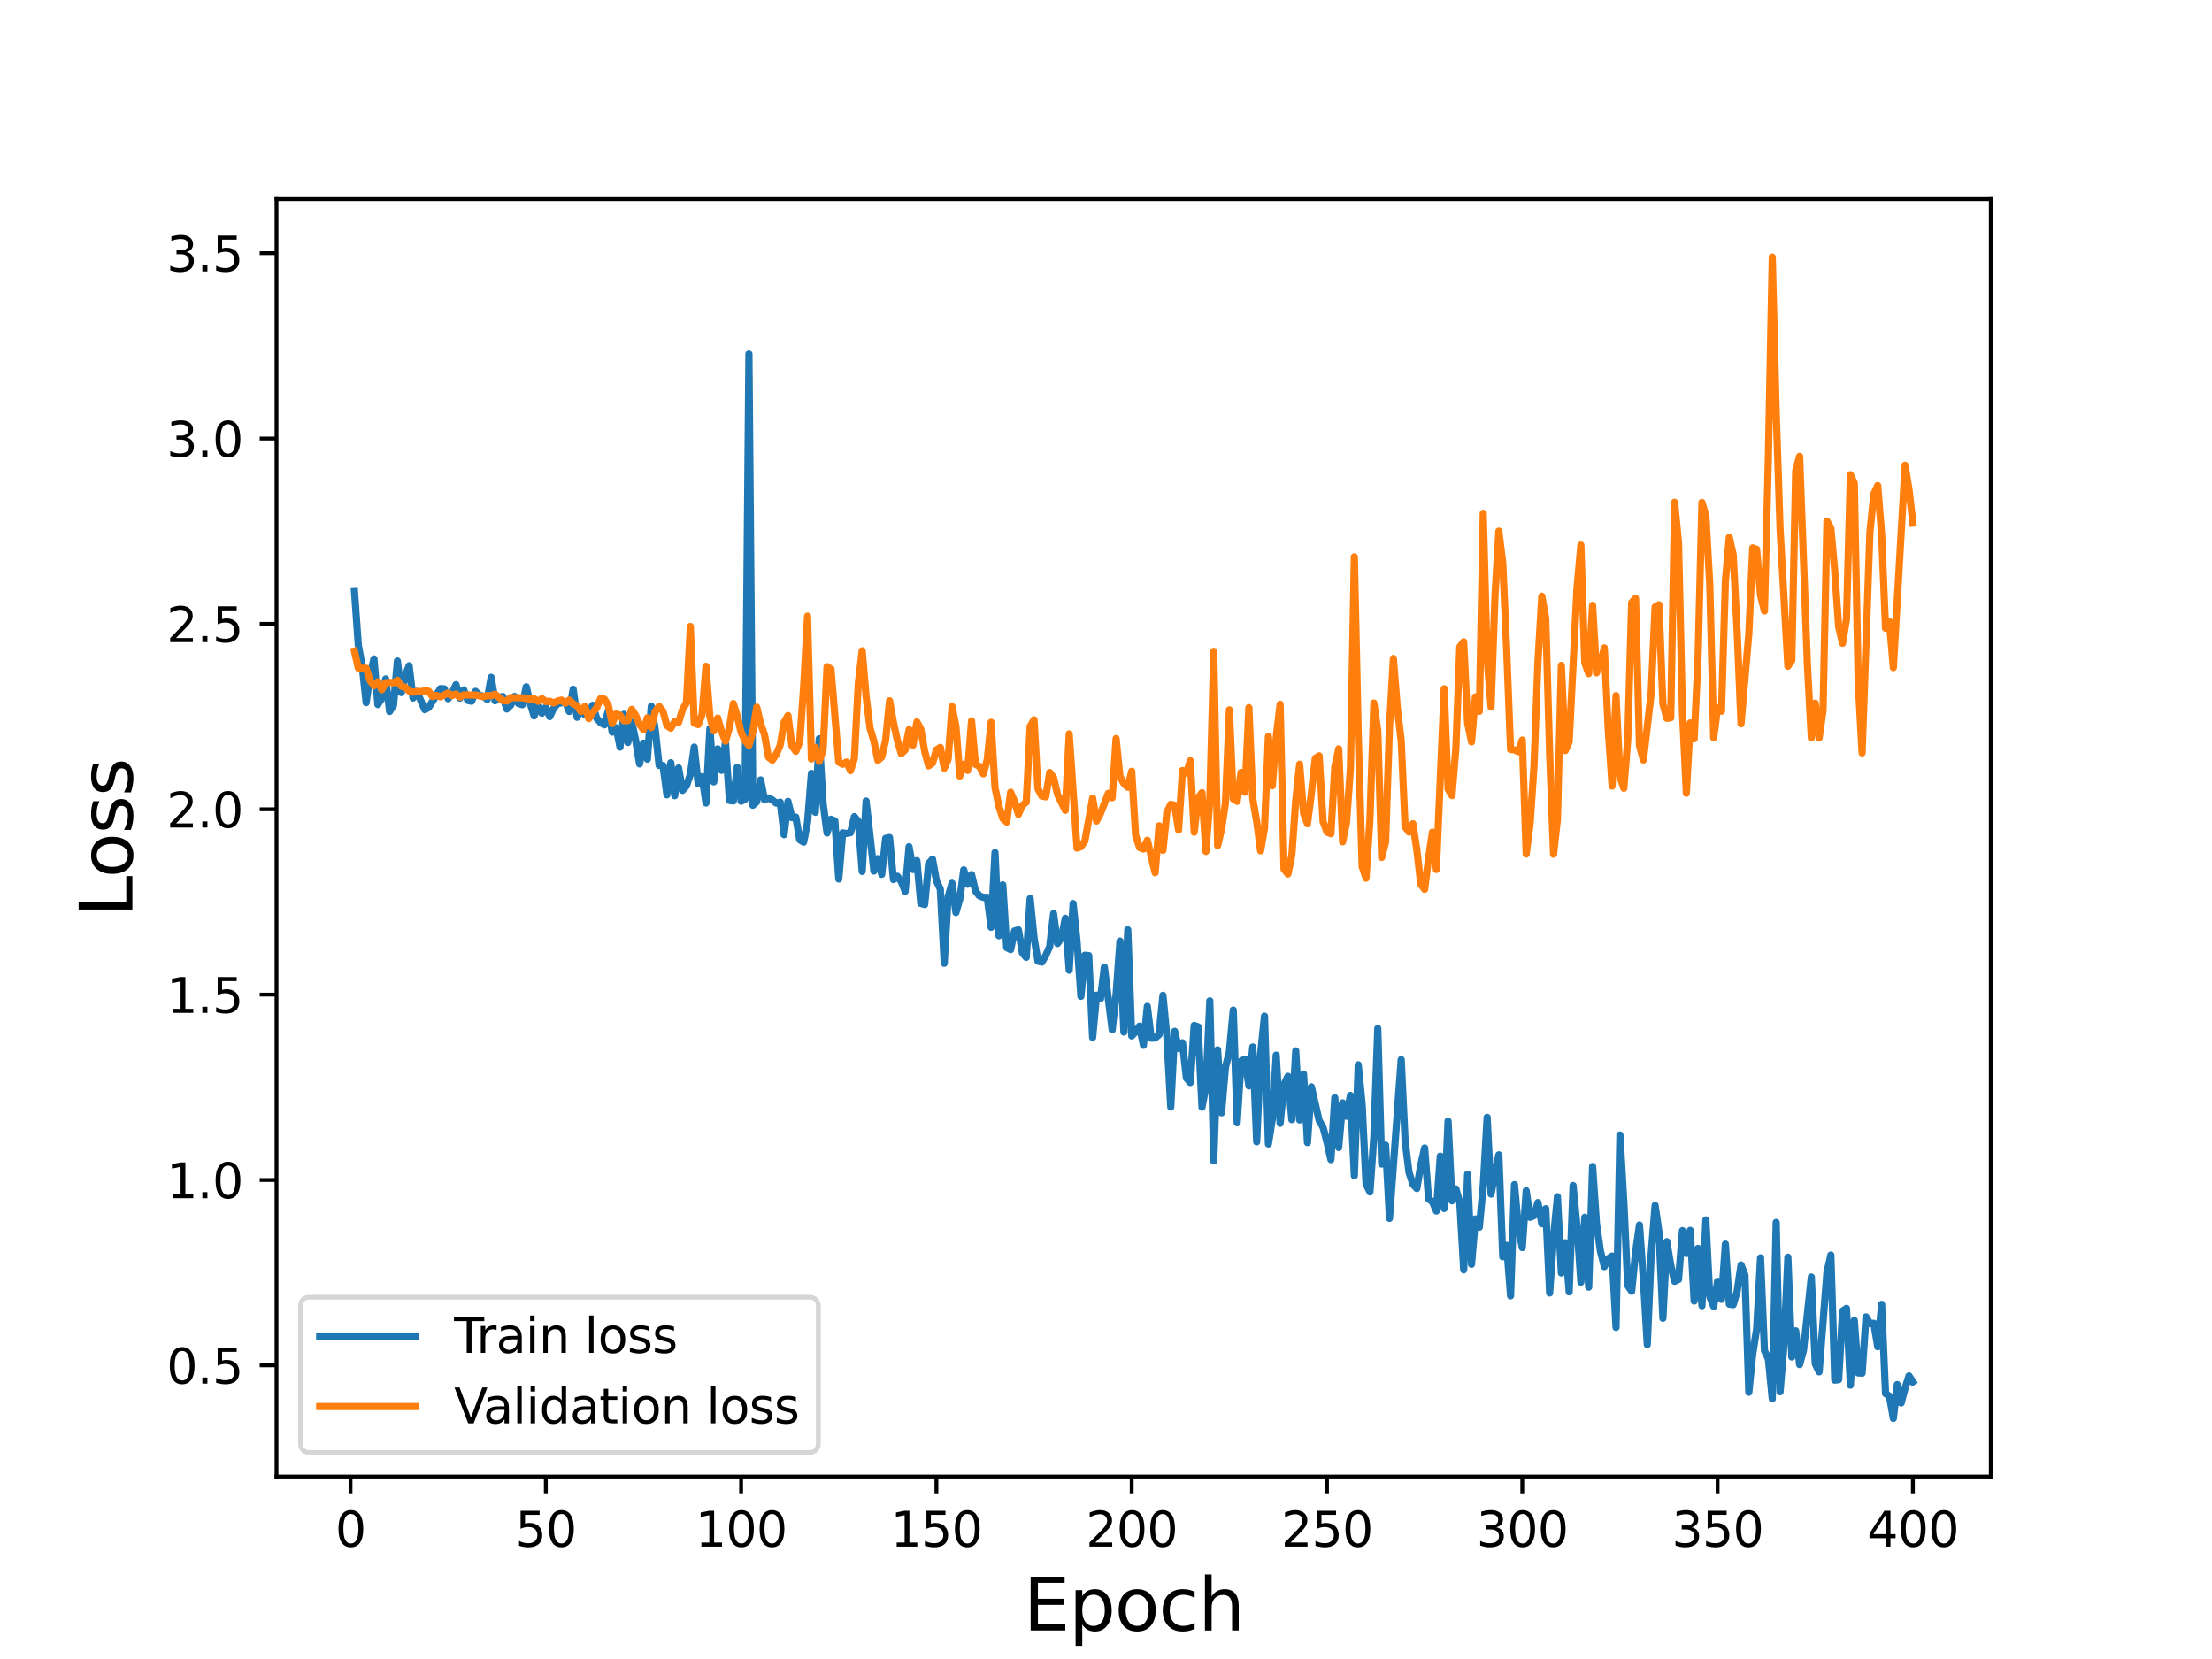 <?xml version="1.0" encoding="utf-8" standalone="no"?>
<!DOCTYPE svg PUBLIC "-//W3C//DTD SVG 1.1//EN"
  "http://www.w3.org/Graphics/SVG/1.1/DTD/svg11.dtd">
<svg height="345.6pt" version="1.1" viewBox="0 0 460.8 345.6" width="460.8pt" xmlns="http://www.w3.org/2000/svg" xmlns:xlink="http://www.w3.org/1999/xlink">
 <defs>
  <style type="text/css">*{stroke-linecap:butt;stroke-linejoin:round;}</style>
 </defs>
 <g id="figure_1">
  <g id="patch_1">
   <path d="M 0 345.6 
L 460.8 345.6 
L 460.8 0 
L 0 0 
z
" style="fill:#ffffff;"/>
  </g>
  <g id="axes_1">
   <g id="patch_2">
    <path d="M 57.6 307.584 
L 414.72 307.584 
L 414.72 41.472 
L 57.6 41.472 
z
" style="fill:#ffffff;"/>
   </g>
   <g id="matplotlib.axis_1">
    <g id="xtick_1">
     <g id="line2d_1">
      <defs>
       <path d="M 0 0 
L 0 3.5 
" id="m7b629649df" style="stroke:#000000;stroke-width:0.8;"/>
      </defs>
      <g>
       <use style="stroke:#000000;stroke-width:0.8;" x="73.019" xlink:href="#m7b629649df" y="307.584"/>
      </g>
     </g>
     <g id="text_1">
      <!-- 0 -->
      <g transform="translate(69.838 322.182)scale(0.1 -0.1)">
       <defs>
        <path d="M 2034 4250 
Q 1547 4250 1301 3770 
Q 1056 3291 1056 2328 
Q 1056 1369 1301 889 
Q 1547 409 2034 409 
Q 2525 409 2770 889 
Q 3016 1369 3016 2328 
Q 3016 3291 2770 3770 
Q 2525 4250 2034 4250 
z
M 2034 4750 
Q 2819 4750 3233 4129 
Q 3647 3509 3647 2328 
Q 3647 1150 3233 529 
Q 2819 -91 2034 -91 
Q 1250 -91 836 529 
Q 422 1150 422 2328 
Q 422 3509 836 4129 
Q 1250 4750 2034 4750 
z
" id="DejaVuSans-30" transform="scale(0.016)"/>
       </defs>
       <use xlink:href="#DejaVuSans-30"/>
      </g>
     </g>
    </g>
    <g id="xtick_2">
     <g id="line2d_2">
      <g>
       <use style="stroke:#000000;stroke-width:0.8;" x="113.703" xlink:href="#m7b629649df" y="307.584"/>
      </g>
     </g>
     <g id="text_2">
      <!-- 50 -->
      <g transform="translate(107.34 322.182)scale(0.1 -0.1)">
       <defs>
        <path d="M 691 4666 
L 3169 4666 
L 3169 4134 
L 1269 4134 
L 1269 2991 
Q 1406 3038 1543 3061 
Q 1681 3084 1819 3084 
Q 2600 3084 3056 2656 
Q 3513 2228 3513 1497 
Q 3513 744 3044 326 
Q 2575 -91 1722 -91 
Q 1428 -91 1123 -41 
Q 819 9 494 109 
L 494 744 
Q 775 591 1075 516 
Q 1375 441 1709 441 
Q 2250 441 2565 725 
Q 2881 1009 2881 1497 
Q 2881 1984 2565 2268 
Q 2250 2553 1709 2553 
Q 1456 2553 1204 2497 
Q 953 2441 691 2322 
L 691 4666 
z
" id="DejaVuSans-35" transform="scale(0.016)"/>
       </defs>
       <use xlink:href="#DejaVuSans-35"/>
       <use x="63.623" xlink:href="#DejaVuSans-30"/>
      </g>
     </g>
    </g>
    <g id="xtick_3">
     <g id="line2d_3">
      <g>
       <use style="stroke:#000000;stroke-width:0.8;" x="154.386" xlink:href="#m7b629649df" y="307.584"/>
      </g>
     </g>
     <g id="text_3">
      <!-- 100 -->
      <g transform="translate(144.842 322.182)scale(0.1 -0.1)">
       <defs>
        <path d="M 794 531 
L 1825 531 
L 1825 4091 
L 703 3866 
L 703 4441 
L 1819 4666 
L 2450 4666 
L 2450 531 
L 3481 531 
L 3481 0 
L 794 0 
L 794 531 
z
" id="DejaVuSans-31" transform="scale(0.016)"/>
       </defs>
       <use xlink:href="#DejaVuSans-31"/>
       <use x="63.623" xlink:href="#DejaVuSans-30"/>
       <use x="127.246" xlink:href="#DejaVuSans-30"/>
      </g>
     </g>
    </g>
    <g id="xtick_4">
     <g id="line2d_4">
      <g>
       <use style="stroke:#000000;stroke-width:0.8;" x="195.07" xlink:href="#m7b629649df" y="307.584"/>
      </g>
     </g>
     <g id="text_4">
      <!-- 150 -->
      <g transform="translate(185.526 322.182)scale(0.1 -0.1)">
       <use xlink:href="#DejaVuSans-31"/>
       <use x="63.623" xlink:href="#DejaVuSans-35"/>
       <use x="127.246" xlink:href="#DejaVuSans-30"/>
      </g>
     </g>
    </g>
    <g id="xtick_5">
     <g id="line2d_5">
      <g>
       <use style="stroke:#000000;stroke-width:0.8;" x="235.753" xlink:href="#m7b629649df" y="307.584"/>
      </g>
     </g>
     <g id="text_5">
      <!-- 200 -->
      <g transform="translate(226.209 322.182)scale(0.1 -0.1)">
       <defs>
        <path d="M 1228 531 
L 3431 531 
L 3431 0 
L 469 0 
L 469 531 
Q 828 903 1448 1529 
Q 2069 2156 2228 2338 
Q 2531 2678 2651 2914 
Q 2772 3150 2772 3378 
Q 2772 3750 2511 3984 
Q 2250 4219 1831 4219 
Q 1534 4219 1204 4116 
Q 875 4013 500 3803 
L 500 4441 
Q 881 4594 1212 4672 
Q 1544 4750 1819 4750 
Q 2544 4750 2975 4387 
Q 3406 4025 3406 3419 
Q 3406 3131 3298 2873 
Q 3191 2616 2906 2266 
Q 2828 2175 2409 1742 
Q 1991 1309 1228 531 
z
" id="DejaVuSans-32" transform="scale(0.016)"/>
       </defs>
       <use xlink:href="#DejaVuSans-32"/>
       <use x="63.623" xlink:href="#DejaVuSans-30"/>
       <use x="127.246" xlink:href="#DejaVuSans-30"/>
      </g>
     </g>
    </g>
    <g id="xtick_6">
     <g id="line2d_6">
      <g>
       <use style="stroke:#000000;stroke-width:0.8;" x="276.437" xlink:href="#m7b629649df" y="307.584"/>
      </g>
     </g>
     <g id="text_6">
      <!-- 250 -->
      <g transform="translate(266.893 322.182)scale(0.1 -0.1)">
       <use xlink:href="#DejaVuSans-32"/>
       <use x="63.623" xlink:href="#DejaVuSans-35"/>
       <use x="127.246" xlink:href="#DejaVuSans-30"/>
      </g>
     </g>
    </g>
    <g id="xtick_7">
     <g id="line2d_7">
      <g>
       <use style="stroke:#000000;stroke-width:0.8;" x="317.12" xlink:href="#m7b629649df" y="307.584"/>
      </g>
     </g>
     <g id="text_7">
      <!-- 300 -->
      <g transform="translate(307.576 322.182)scale(0.1 -0.1)">
       <defs>
        <path d="M 2597 2516 
Q 3050 2419 3304 2112 
Q 3559 1806 3559 1356 
Q 3559 666 3084 287 
Q 2609 -91 1734 -91 
Q 1441 -91 1130 -33 
Q 819 25 488 141 
L 488 750 
Q 750 597 1062 519 
Q 1375 441 1716 441 
Q 2309 441 2620 675 
Q 2931 909 2931 1356 
Q 2931 1769 2642 2001 
Q 2353 2234 1838 2234 
L 1294 2234 
L 1294 2753 
L 1863 2753 
Q 2328 2753 2575 2939 
Q 2822 3125 2822 3475 
Q 2822 3834 2567 4026 
Q 2313 4219 1838 4219 
Q 1578 4219 1281 4162 
Q 984 4106 628 3988 
L 628 4550 
Q 988 4650 1302 4700 
Q 1616 4750 1894 4750 
Q 2613 4750 3031 4423 
Q 3450 4097 3450 3541 
Q 3450 3153 3228 2886 
Q 3006 2619 2597 2516 
z
" id="DejaVuSans-33" transform="scale(0.016)"/>
       </defs>
       <use xlink:href="#DejaVuSans-33"/>
       <use x="63.623" xlink:href="#DejaVuSans-30"/>
       <use x="127.246" xlink:href="#DejaVuSans-30"/>
      </g>
     </g>
    </g>
    <g id="xtick_8">
     <g id="line2d_8">
      <g>
       <use style="stroke:#000000;stroke-width:0.8;" x="357.804" xlink:href="#m7b629649df" y="307.584"/>
      </g>
     </g>
     <g id="text_8">
      <!-- 350 -->
      <g transform="translate(348.26 322.182)scale(0.1 -0.1)">
       <use xlink:href="#DejaVuSans-33"/>
       <use x="63.623" xlink:href="#DejaVuSans-35"/>
       <use x="127.246" xlink:href="#DejaVuSans-30"/>
      </g>
     </g>
    </g>
    <g id="xtick_9">
     <g id="line2d_9">
      <g>
       <use style="stroke:#000000;stroke-width:0.8;" x="398.487" xlink:href="#m7b629649df" y="307.584"/>
      </g>
     </g>
     <g id="text_9">
      <!-- 400 -->
      <g transform="translate(388.944 322.182)scale(0.1 -0.1)">
       <defs>
        <path d="M 2419 4116 
L 825 1625 
L 2419 1625 
L 2419 4116 
z
M 2253 4666 
L 3047 4666 
L 3047 1625 
L 3713 1625 
L 3713 1100 
L 3047 1100 
L 3047 0 
L 2419 0 
L 2419 1100 
L 313 1100 
L 313 1709 
L 2253 4666 
z
" id="DejaVuSans-34" transform="scale(0.016)"/>
       </defs>
       <use xlink:href="#DejaVuSans-34"/>
       <use x="63.623" xlink:href="#DejaVuSans-30"/>
       <use x="127.246" xlink:href="#DejaVuSans-30"/>
      </g>
     </g>
    </g>
    <g id="text_10">
     <!-- Epoch -->
     <g transform="translate(213.194 339.66)scale(0.15 -0.15)">
      <defs>
       <path d="M 628 4666 
L 3578 4666 
L 3578 4134 
L 1259 4134 
L 1259 2753 
L 3481 2753 
L 3481 2222 
L 1259 2222 
L 1259 531 
L 3634 531 
L 3634 0 
L 628 0 
L 628 4666 
z
" id="DejaVuSans-45" transform="scale(0.016)"/>
       <path d="M 1159 525 
L 1159 -1331 
L 581 -1331 
L 581 3500 
L 1159 3500 
L 1159 2969 
Q 1341 3281 1617 3432 
Q 1894 3584 2278 3584 
Q 2916 3584 3314 3078 
Q 3713 2572 3713 1747 
Q 3713 922 3314 415 
Q 2916 -91 2278 -91 
Q 1894 -91 1617 61 
Q 1341 213 1159 525 
z
M 3116 1747 
Q 3116 2381 2855 2742 
Q 2594 3103 2138 3103 
Q 1681 3103 1420 2742 
Q 1159 2381 1159 1747 
Q 1159 1113 1420 752 
Q 1681 391 2138 391 
Q 2594 391 2855 752 
Q 3116 1113 3116 1747 
z
" id="DejaVuSans-70" transform="scale(0.016)"/>
       <path d="M 1959 3097 
Q 1497 3097 1228 2736 
Q 959 2375 959 1747 
Q 959 1119 1226 758 
Q 1494 397 1959 397 
Q 2419 397 2687 759 
Q 2956 1122 2956 1747 
Q 2956 2369 2687 2733 
Q 2419 3097 1959 3097 
z
M 1959 3584 
Q 2709 3584 3137 3096 
Q 3566 2609 3566 1747 
Q 3566 888 3137 398 
Q 2709 -91 1959 -91 
Q 1206 -91 779 398 
Q 353 888 353 1747 
Q 353 2609 779 3096 
Q 1206 3584 1959 3584 
z
" id="DejaVuSans-6f" transform="scale(0.016)"/>
       <path d="M 3122 3366 
L 3122 2828 
Q 2878 2963 2633 3030 
Q 2388 3097 2138 3097 
Q 1578 3097 1268 2742 
Q 959 2388 959 1747 
Q 959 1106 1268 751 
Q 1578 397 2138 397 
Q 2388 397 2633 464 
Q 2878 531 3122 666 
L 3122 134 
Q 2881 22 2623 -34 
Q 2366 -91 2075 -91 
Q 1284 -91 818 406 
Q 353 903 353 1747 
Q 353 2603 823 3093 
Q 1294 3584 2113 3584 
Q 2378 3584 2631 3529 
Q 2884 3475 3122 3366 
z
" id="DejaVuSans-63" transform="scale(0.016)"/>
       <path d="M 3513 2113 
L 3513 0 
L 2938 0 
L 2938 2094 
Q 2938 2591 2744 2837 
Q 2550 3084 2163 3084 
Q 1697 3084 1428 2787 
Q 1159 2491 1159 1978 
L 1159 0 
L 581 0 
L 581 4863 
L 1159 4863 
L 1159 2956 
Q 1366 3272 1645 3428 
Q 1925 3584 2291 3584 
Q 2894 3584 3203 3211 
Q 3513 2838 3513 2113 
z
" id="DejaVuSans-68" transform="scale(0.016)"/>
      </defs>
      <use xlink:href="#DejaVuSans-45"/>
      <use x="63.184" xlink:href="#DejaVuSans-70"/>
      <use x="126.66" xlink:href="#DejaVuSans-6f"/>
      <use x="187.842" xlink:href="#DejaVuSans-63"/>
      <use x="242.822" xlink:href="#DejaVuSans-68"/>
     </g>
    </g>
   </g>
   <g id="matplotlib.axis_2">
    <g id="ytick_1">
     <g id="line2d_10">
      <defs>
       <path d="M 0 0 
L -3.5 0 
" id="ma33a7819e6" style="stroke:#000000;stroke-width:0.8;"/>
      </defs>
      <g>
       <use style="stroke:#000000;stroke-width:0.8;" x="57.6" xlink:href="#ma33a7819e6" y="284.426"/>
      </g>
     </g>
     <g id="text_11">
      <!-- 0.5 -->
      <g transform="translate(34.697 288.226)scale(0.1 -0.1)">
       <defs>
        <path d="M 684 794 
L 1344 794 
L 1344 0 
L 684 0 
L 684 794 
z
" id="DejaVuSans-2e" transform="scale(0.016)"/>
       </defs>
       <use xlink:href="#DejaVuSans-30"/>
       <use x="63.623" xlink:href="#DejaVuSans-2e"/>
       <use x="95.41" xlink:href="#DejaVuSans-35"/>
      </g>
     </g>
    </g>
    <g id="ytick_2">
     <g id="line2d_11">
      <g>
       <use style="stroke:#000000;stroke-width:0.8;" x="57.6" xlink:href="#ma33a7819e6" y="245.812"/>
      </g>
     </g>
     <g id="text_12">
      <!-- 1.0 -->
      <g transform="translate(34.697 249.612)scale(0.1 -0.1)">
       <use xlink:href="#DejaVuSans-31"/>
       <use x="63.623" xlink:href="#DejaVuSans-2e"/>
       <use x="95.41" xlink:href="#DejaVuSans-30"/>
      </g>
     </g>
    </g>
    <g id="ytick_3">
     <g id="line2d_12">
      <g>
       <use style="stroke:#000000;stroke-width:0.8;" x="57.6" xlink:href="#ma33a7819e6" y="207.199"/>
      </g>
     </g>
     <g id="text_13">
      <!-- 1.5 -->
      <g transform="translate(34.697 210.998)scale(0.1 -0.1)">
       <use xlink:href="#DejaVuSans-31"/>
       <use x="63.623" xlink:href="#DejaVuSans-2e"/>
       <use x="95.41" xlink:href="#DejaVuSans-35"/>
      </g>
     </g>
    </g>
    <g id="ytick_4">
     <g id="line2d_13">
      <g>
       <use style="stroke:#000000;stroke-width:0.8;" x="57.6" xlink:href="#ma33a7819e6" y="168.585"/>
      </g>
     </g>
     <g id="text_14">
      <!-- 2.0 -->
      <g transform="translate(34.697 172.384)scale(0.1 -0.1)">
       <use xlink:href="#DejaVuSans-32"/>
       <use x="63.623" xlink:href="#DejaVuSans-2e"/>
       <use x="95.41" xlink:href="#DejaVuSans-30"/>
      </g>
     </g>
    </g>
    <g id="ytick_5">
     <g id="line2d_14">
      <g>
       <use style="stroke:#000000;stroke-width:0.8;" x="57.6" xlink:href="#ma33a7819e6" y="129.971"/>
      </g>
     </g>
     <g id="text_15">
      <!-- 2.5 -->
      <g transform="translate(34.697 133.77)scale(0.1 -0.1)">
       <use xlink:href="#DejaVuSans-32"/>
       <use x="63.623" xlink:href="#DejaVuSans-2e"/>
       <use x="95.41" xlink:href="#DejaVuSans-35"/>
      </g>
     </g>
    </g>
    <g id="ytick_6">
     <g id="line2d_15">
      <g>
       <use style="stroke:#000000;stroke-width:0.8;" x="57.6" xlink:href="#ma33a7819e6" y="91.357"/>
      </g>
     </g>
     <g id="text_16">
      <!-- 3.0 -->
      <g transform="translate(34.697 95.156)scale(0.1 -0.1)">
       <use xlink:href="#DejaVuSans-33"/>
       <use x="63.623" xlink:href="#DejaVuSans-2e"/>
       <use x="95.41" xlink:href="#DejaVuSans-30"/>
      </g>
     </g>
    </g>
    <g id="ytick_7">
     <g id="line2d_16">
      <g>
       <use style="stroke:#000000;stroke-width:0.8;" x="57.6" xlink:href="#ma33a7819e6" y="52.743"/>
      </g>
     </g>
     <g id="text_17">
      <!-- 3.5 -->
      <g transform="translate(34.697 56.542)scale(0.1 -0.1)">
       <use xlink:href="#DejaVuSans-33"/>
       <use x="63.623" xlink:href="#DejaVuSans-2e"/>
       <use x="95.41" xlink:href="#DejaVuSans-35"/>
      </g>
     </g>
    </g>
    <g id="text_18">
     <!-- Loss -->
     <g transform="translate(27.577 190.979)rotate(-90)scale(0.15 -0.15)">
      <defs>
       <path d="M 628 4666 
L 1259 4666 
L 1259 531 
L 3531 531 
L 3531 0 
L 628 0 
L 628 4666 
z
" id="DejaVuSans-4c" transform="scale(0.016)"/>
       <path d="M 2834 3397 
L 2834 2853 
Q 2591 2978 2328 3040 
Q 2066 3103 1784 3103 
Q 1356 3103 1142 2972 
Q 928 2841 928 2578 
Q 928 2378 1081 2264 
Q 1234 2150 1697 2047 
L 1894 2003 
Q 2506 1872 2764 1633 
Q 3022 1394 3022 966 
Q 3022 478 2636 193 
Q 2250 -91 1575 -91 
Q 1294 -91 989 -36 
Q 684 19 347 128 
L 347 722 
Q 666 556 975 473 
Q 1284 391 1588 391 
Q 1994 391 2212 530 
Q 2431 669 2431 922 
Q 2431 1156 2273 1281 
Q 2116 1406 1581 1522 
L 1381 1569 
Q 847 1681 609 1914 
Q 372 2147 372 2553 
Q 372 3047 722 3315 
Q 1072 3584 1716 3584 
Q 2034 3584 2315 3537 
Q 2597 3491 2834 3397 
z
" id="DejaVuSans-73" transform="scale(0.016)"/>
      </defs>
      <use xlink:href="#DejaVuSans-4c"/>
      <use x="53.963" xlink:href="#DejaVuSans-6f"/>
      <use x="115.145" xlink:href="#DejaVuSans-73"/>
      <use x="167.244" xlink:href="#DejaVuSans-73"/>
     </g>
    </g>
   </g>
   <g id="line2d_17">
    <path clip-path="url(#pde347932a0)" d="M 73.833 123.058 
L 74.646 134.405 
L 75.46 138.795 
L 76.274 146.379 
L 77.087 140.641 
L 77.901 137.267 
L 78.715 146.778 
L 79.528 145.502 
L 80.342 141.436 
L 81.156 148.225 
L 81.969 146.94 
L 82.783 137.705 
L 83.597 144.281 
L 84.41 140.841 
L 85.224 138.693 
L 86.038 145.414 
L 86.851 144.062 
L 88.479 147.836 
L 89.292 147.4 
L 91.733 143.453 
L 92.547 143.506 
L 93.361 145.567 
L 94.174 144.356 
L 94.988 142.628 
L 95.802 145.44 
L 96.616 143.719 
L 97.429 145.91 
L 98.243 146.081 
L 99.057 144.029 
L 99.87 144.837 
L 100.684 145.039 
L 101.498 145.713 
L 102.311 141.102 
L 103.125 145.993 
L 103.939 145.274 
L 104.752 145.099 
L 105.566 147.704 
L 106.38 146.921 
L 107.193 145.081 
L 108.007 146.55 
L 108.821 146.81 
L 109.634 143.074 
L 110.448 146.524 
L 111.262 149.145 
L 112.075 146.725 
L 112.889 148.582 
L 113.703 147.337 
L 114.516 149.287 
L 115.33 147.581 
L 116.144 146.586 
L 117.771 146.211 
L 118.585 148.222 
L 119.398 143.582 
L 120.212 149.428 
L 121.026 147.764 
L 121.839 148.893 
L 122.653 148.553 
L 123.467 146.916 
L 124.28 149.605 
L 125.094 150.529 
L 125.908 150.998 
L 126.721 148.005 
L 127.535 152.518 
L 128.349 151.59 
L 129.162 155.638 
L 129.976 148.805 
L 130.79 154.678 
L 131.603 150.449 
L 132.417 154.227 
L 133.231 159.14 
L 134.044 154.808 
L 134.858 158.147 
L 135.672 147.139 
L 136.485 151.943 
L 137.299 159.443 
L 138.113 159.456 
L 138.926 165.585 
L 139.74 158.887 
L 140.554 165.765 
L 141.367 159.983 
L 142.181 164.659 
L 142.995 163.72 
L 143.808 161.335 
L 144.622 155.629 
L 145.436 163.224 
L 146.249 161.815 
L 147.063 167.282 
L 147.877 151.792 
L 148.69 162.886 
L 149.504 156.008 
L 150.318 160.487 
L 151.131 154.646 
L 151.945 166.738 
L 152.759 166.861 
L 153.572 159.844 
L 154.386 166.917 
L 155.2 166.513 
L 156.013 73.749 
L 156.827 167.752 
L 157.641 167.027 
L 158.454 162.472 
L 159.268 166.621 
L 160.082 166.224 
L 160.895 166.656 
L 161.709 167.31 
L 162.523 167.099 
L 163.336 173.88 
L 164.15 166.941 
L 164.964 170.333 
L 165.777 170.226 
L 166.591 174.931 
L 167.405 175.443 
L 168.219 171.331 
L 169.032 161.114 
L 169.846 169.206 
L 170.66 153.894 
L 171.473 167.451 
L 172.287 173.524 
L 173.101 170.661 
L 173.914 171.003 
L 174.728 183.116 
L 175.542 173.499 
L 176.355 173.625 
L 177.169 173.466 
L 177.983 170.125 
L 178.796 171.141 
L 179.61 181.534 
L 180.424 166.873 
L 182.051 181.463 
L 182.865 178.865 
L 183.678 182.143 
L 184.492 174.636 
L 185.306 174.468 
L 186.119 183.229 
L 186.933 182.537 
L 187.747 183.646 
L 188.56 185.679 
L 189.374 176.379 
L 190.188 181.139 
L 191.001 179.293 
L 191.815 188.204 
L 192.629 188.425 
L 193.442 179.919 
L 194.256 178.983 
L 195.07 183.489 
L 195.883 185.202 
L 196.697 200.678 
L 197.511 186.79 
L 198.324 184.005 
L 199.138 190.099 
L 199.952 187.257 
L 200.765 181.204 
L 201.579 184.196 
L 202.393 182.192 
L 203.206 185.604 
L 204.02 186.613 
L 204.834 186.942 
L 205.647 186.923 
L 206.461 193.17 
L 207.275 177.594 
L 208.088 194.935 
L 208.902 184.328 
L 209.716 197.4 
L 210.529 197.812 
L 211.343 193.923 
L 212.157 193.704 
L 212.97 198.492 
L 213.784 199.432 
L 214.598 187.173 
L 215.411 195.369 
L 216.225 200.232 
L 217.039 200.424 
L 217.852 199.047 
L 218.666 197.18 
L 219.48 190.318 
L 220.293 196.552 
L 221.107 195.433 
L 221.921 191.291 
L 222.734 202.113 
L 223.548 188.228 
L 224.362 196.063 
L 225.175 207.557 
L 225.989 198.994 
L 226.803 199.056 
L 227.616 216.13 
L 228.43 207.311 
L 229.244 208.08 
L 230.057 201.457 
L 231.685 214.546 
L 232.498 207.187 
L 233.312 196.038 
L 234.126 215.006 
L 234.939 193.693 
L 235.753 215.803 
L 236.567 214.965 
L 237.381 213.759 
L 238.194 217.759 
L 239.008 209.641 
L 239.822 216.278 
L 240.635 216.233 
L 241.449 215.546 
L 242.263 207.342 
L 243.076 215.951 
L 243.89 230.637 
L 244.704 214.841 
L 245.517 218.404 
L 246.331 217.229 
L 247.145 224.575 
L 247.958 225.513 
L 248.772 213.618 
L 249.586 213.906 
L 250.399 230.657 
L 251.213 226.391 
L 252.027 208.493 
L 252.84 241.844 
L 253.654 218.703 
L 254.468 231.82 
L 255.281 222.328 
L 256.095 219.106 
L 256.909 210.412 
L 257.722 233.895 
L 258.536 221.083 
L 259.35 220.618 
L 260.163 226.209 
L 260.977 218.103 
L 261.791 237.86 
L 262.604 219.614 
L 263.418 211.676 
L 264.232 238.304 
L 265.045 233.164 
L 265.859 219.802 
L 266.673 234.022 
L 267.486 225.958 
L 268.3 224.224 
L 269.114 233.241 
L 269.927 218.922 
L 270.741 233.31 
L 271.555 223.746 
L 272.368 238.014 
L 273.182 226.408 
L 274.809 233.459 
L 275.623 234.853 
L 276.437 237.963 
L 277.25 241.568 
L 278.064 228.677 
L 278.878 239.054 
L 279.691 229.751 
L 280.505 232.538 
L 281.319 228.19 
L 282.132 244.933 
L 282.946 221.816 
L 283.76 230.065 
L 284.573 246.664 
L 285.387 248.305 
L 286.201 236.755 
L 287.014 214.249 
L 287.828 242.49 
L 288.642 238.549 
L 289.455 253.815 
L 291.896 220.744 
L 292.71 237.66 
L 293.524 244.257 
L 294.337 246.7 
L 295.151 247.588 
L 295.965 242.704 
L 296.778 239.138 
L 297.592 249.752 
L 298.406 250.359 
L 299.219 252.274 
L 300.033 240.844 
L 300.847 251.762 
L 301.66 233.541 
L 302.474 250.147 
L 303.288 247.67 
L 304.101 250.464 
L 304.915 264.534 
L 305.729 244.6 
L 306.543 263.378 
L 307.356 253.923 
L 308.17 255.656 
L 308.984 246.937 
L 309.797 232.762 
L 310.611 248.755 
L 311.425 244.332 
L 312.238 240.575 
L 313.052 261.815 
L 313.866 259.427 
L 314.679 269.951 
L 315.493 246.772 
L 316.307 255.79 
L 317.12 259.898 
L 317.934 248.06 
L 318.748 253.597 
L 319.561 253.236 
L 320.375 250.521 
L 321.189 254.933 
L 322.002 251.796 
L 322.816 269.363 
L 323.63 257.691 
L 324.443 249.301 
L 325.257 265.184 
L 326.071 258.887 
L 326.884 269.128 
L 327.698 246.96 
L 328.512 255.473 
L 329.325 267.099 
L 330.139 253.586 
L 330.953 268.138 
L 331.766 242.998 
L 332.58 254.92 
L 333.394 260.599 
L 334.207 263.866 
L 335.021 262.209 
L 335.835 261.661 
L 336.648 276.524 
L 337.462 236.437 
L 338.276 250.511 
L 339.089 267.795 
L 339.903 268.997 
L 340.717 260.855 
L 341.53 255.19 
L 342.344 266.526 
L 343.158 280.1 
L 343.971 261.212 
L 344.785 251.117 
L 345.599 256.693 
L 346.412 274.62 
L 347.226 258.662 
L 348.04 263.519 
L 348.853 266.925 
L 349.667 266.54 
L 350.481 256.366 
L 351.294 261.136 
L 352.108 256.314 
L 352.922 271.038 
L 353.735 260.073 
L 354.549 272.014 
L 355.363 254.128 
L 356.176 270.139 
L 356.99 272.143 
L 357.804 266.916 
L 358.617 270.685 
L 359.431 259.172 
L 360.245 271.683 
L 361.058 271.8 
L 361.872 269.002 
L 362.686 263.509 
L 363.499 265.627 
L 364.313 290.038 
L 365.127 282.047 
L 365.94 276.844 
L 366.754 262.037 
L 367.568 281.348 
L 368.381 283.097 
L 369.195 291.414 
L 370.009 254.648 
L 370.822 289.929 
L 371.636 280.06 
L 372.45 261.898 
L 373.263 282.687 
L 374.077 277.24 
L 374.891 284.263 
L 375.704 281.274 
L 377.332 266.031 
L 378.146 284.092 
L 378.959 285.781 
L 380.587 265.058 
L 381.4 261.446 
L 382.214 287.512 
L 383.028 287.404 
L 383.841 273.134 
L 384.655 272.562 
L 385.469 288.558 
L 386.282 275.053 
L 387.096 286 
L 387.91 286.054 
L 388.723 274.329 
L 389.537 275.726 
L 390.351 275.668 
L 391.164 280.558 
L 391.978 271.717 
L 392.792 290.302 
L 393.605 290.852 
L 394.419 295.488 
L 395.233 288.436 
L 396.046 292.262 
L 396.86 289.199 
L 397.674 286.631 
L 398.487 287.853 
L 398.487 287.853 
" style="fill:none;stroke:#1f77b4;stroke-linecap:square;stroke-width:1.5;"/>
   </g>
   <g id="line2d_18">
    <path clip-path="url(#pde347932a0)" d="M 73.833 135.642 
L 74.646 139.2 
L 76.274 139.213 
L 77.087 141.756 
L 77.901 142.862 
L 78.715 142.033 
L 79.528 143.687 
L 80.342 142.225 
L 81.156 142.152 
L 81.969 142.26 
L 82.783 141.719 
L 83.597 142.94 
L 84.41 143.158 
L 85.224 143.96 
L 86.038 144.2 
L 86.851 144.067 
L 87.665 144.071 
L 88.479 143.926 
L 89.292 144.002 
L 90.106 145.09 
L 90.92 144.88 
L 91.733 145.171 
L 93.361 144.38 
L 94.174 144.902 
L 94.988 144.581 
L 95.802 145.21 
L 96.616 144.776 
L 99.057 144.793 
L 100.684 145.134 
L 101.498 144.904 
L 102.311 144.955 
L 103.125 144.618 
L 104.752 145.933 
L 105.566 146.02 
L 106.38 145.331 
L 108.821 145.374 
L 110.448 145.631 
L 111.262 145.573 
L 112.075 146.096 
L 112.889 145.53 
L 113.703 146.133 
L 114.516 146.087 
L 115.33 146.44 
L 116.144 146.044 
L 116.957 145.841 
L 117.771 146.473 
L 118.585 145.84 
L 119.398 146.621 
L 120.212 147.044 
L 121.026 148.221 
L 121.839 147.166 
L 122.653 149.708 
L 123.467 148.398 
L 124.28 147.479 
L 125.094 145.552 
L 125.908 145.652 
L 126.721 146.94 
L 127.535 150.734 
L 128.349 148.715 
L 129.162 148.994 
L 129.976 150.139 
L 130.79 150.116 
L 131.603 147.776 
L 132.417 149.033 
L 133.231 150.913 
L 134.044 152.001 
L 134.858 149.524 
L 135.672 151.577 
L 136.485 148.213 
L 137.299 147.134 
L 138.113 148.194 
L 138.926 151.149 
L 139.74 151.704 
L 140.554 150.325 
L 141.367 150.503 
L 142.181 147.812 
L 142.995 146.407 
L 143.808 130.502 
L 144.622 150.651 
L 145.436 150.955 
L 146.249 148.918 
L 147.063 138.798 
L 147.877 149.285 
L 148.69 152.247 
L 149.504 149.581 
L 150.318 152.384 
L 151.131 154.409 
L 151.945 151.666 
L 152.759 146.557 
L 153.572 149.151 
L 154.386 152.574 
L 155.2 154.322 
L 156.013 155.278 
L 156.827 152.467 
L 157.641 147.305 
L 158.454 150.769 
L 159.268 153.081 
L 160.082 157.731 
L 160.895 158.356 
L 161.709 157.139 
L 162.523 155.249 
L 163.336 150.497 
L 164.15 149.061 
L 164.964 155.333 
L 165.777 156.513 
L 166.591 154.617 
L 167.405 143.233 
L 168.219 128.351 
L 169.032 158.115 
L 169.846 155.698 
L 170.66 158.612 
L 171.473 156.158 
L 172.287 138.873 
L 173.101 139.376 
L 174.728 158.766 
L 175.542 159.205 
L 176.355 158.749 
L 177.169 160.552 
L 177.983 157.978 
L 178.796 142.349 
L 179.61 135.575 
L 180.424 145.114 
L 181.237 151.712 
L 182.051 154.43 
L 182.865 158.398 
L 183.678 157.713 
L 184.492 154.195 
L 185.306 145.985 
L 186.119 150.525 
L 186.933 154.222 
L 187.747 157.001 
L 188.56 156.219 
L 189.374 151.99 
L 190.188 155.237 
L 191.001 150.384 
L 191.815 151.907 
L 192.629 156.519 
L 193.442 159.555 
L 194.256 158.971 
L 195.07 156.215 
L 195.883 155.699 
L 196.697 160.027 
L 197.511 158.185 
L 198.324 147.179 
L 199.138 151.345 
L 199.952 161.67 
L 200.765 159.214 
L 201.579 160.501 
L 202.393 150.177 
L 203.206 159.222 
L 204.02 159.631 
L 204.834 161.206 
L 205.647 158.297 
L 206.461 150.467 
L 207.275 164.06 
L 208.088 167.952 
L 208.902 170.5 
L 209.716 171.241 
L 210.529 165.035 
L 211.343 166.93 
L 212.157 169.643 
L 212.97 167.776 
L 213.784 167.109 
L 214.598 151.327 
L 215.411 149.951 
L 216.225 164.324 
L 217.039 165.844 
L 217.852 165.99 
L 218.666 160.929 
L 219.48 161.983 
L 220.293 165.482 
L 221.921 168.804 
L 222.734 152.879 
L 224.362 176.676 
L 225.175 176.377 
L 225.989 175.246 
L 227.616 166.268 
L 228.43 171.034 
L 229.244 169.476 
L 230.871 165.284 
L 231.685 166.185 
L 232.498 153.864 
L 233.312 161.779 
L 234.126 163.237 
L 234.939 164.008 
L 235.753 160.677 
L 236.567 174.016 
L 237.381 176.561 
L 238.194 176.889 
L 239.008 175.027 
L 240.635 181.804 
L 241.449 172.032 
L 242.263 177.134 
L 243.076 169.194 
L 243.89 167.548 
L 244.704 167.729 
L 245.517 172.917 
L 246.331 160.519 
L 247.145 161.034 
L 247.958 158.469 
L 248.772 173.357 
L 249.586 166.207 
L 250.399 165.13 
L 251.213 177.376 
L 252.027 166.861 
L 252.84 135.691 
L 253.654 176.168 
L 254.468 172.764 
L 255.281 167.316 
L 256.095 147.872 
L 256.909 166.415 
L 257.722 166.933 
L 258.536 160.917 
L 259.35 165.034 
L 260.163 147.418 
L 260.977 166.404 
L 261.791 171.173 
L 262.604 177.251 
L 263.418 172.577 
L 264.232 153.437 
L 265.045 163.701 
L 265.859 153.574 
L 266.673 146.714 
L 267.486 181.061 
L 268.3 182.066 
L 269.114 178.148 
L 269.927 166.714 
L 270.741 159.196 
L 271.555 169.393 
L 272.368 171.599 
L 273.182 165.278 
L 273.996 157.978 
L 274.809 157.455 
L 275.623 171.13 
L 276.437 173.342 
L 277.25 173.672 
L 278.064 159.804 
L 278.878 156.001 
L 279.691 175.365 
L 280.505 171.351 
L 281.319 159.987 
L 282.132 116.003 
L 282.946 153.032 
L 283.76 180.53 
L 284.573 182.946 
L 285.387 170.612 
L 286.201 146.449 
L 287.014 152.195 
L 287.828 178.622 
L 288.642 175.403 
L 289.455 151.361 
L 290.269 137.161 
L 291.083 147.441 
L 291.896 154.336 
L 292.71 172.229 
L 293.524 173.334 
L 294.337 171.589 
L 295.151 177.053 
L 295.965 184.172 
L 296.778 185.263 
L 297.592 178.8 
L 298.406 173.362 
L 299.219 181.131 
L 300.847 143.478 
L 301.66 164.382 
L 302.474 165.733 
L 303.288 155.833 
L 304.101 134.751 
L 304.915 133.711 
L 305.729 150.57 
L 306.543 154.559 
L 307.356 145.172 
L 308.17 148.187 
L 308.984 106.938 
L 309.797 137.384 
L 310.611 147.299 
L 311.425 124.207 
L 312.238 110.653 
L 313.052 117.301 
L 313.866 135.419 
L 314.679 156.134 
L 315.493 156.207 
L 316.307 156.595 
L 317.12 154.174 
L 317.934 177.92 
L 318.748 171.562 
L 319.561 159.538 
L 320.375 137.995 
L 321.189 124.2 
L 322.002 128.763 
L 322.816 157.039 
L 323.63 177.95 
L 324.443 170.687 
L 325.257 138.617 
L 326.071 156.372 
L 326.884 154.536 
L 328.512 122.538 
L 329.325 113.559 
L 330.139 138.077 
L 330.953 140.333 
L 331.766 126.1 
L 332.58 140.182 
L 333.394 138.251 
L 334.207 134.972 
L 335.021 152.025 
L 335.835 163.753 
L 336.648 144.909 
L 337.462 161.806 
L 338.276 164.211 
L 339.089 154.068 
L 339.903 125.539 
L 340.717 124.654 
L 341.53 155.294 
L 342.344 158.322 
L 343.971 144.431 
L 344.785 126.454 
L 345.599 125.983 
L 346.412 146.644 
L 347.226 149.648 
L 348.04 149.528 
L 348.853 104.641 
L 349.667 113.074 
L 350.481 148.159 
L 351.294 165.26 
L 352.108 150.604 
L 352.922 153.918 
L 353.735 136.943 
L 354.549 104.677 
L 355.363 107.424 
L 356.176 121.744 
L 356.99 153.678 
L 357.804 147.483 
L 358.617 148.158 
L 359.431 121.042 
L 360.245 111.924 
L 361.058 115.573 
L 361.872 131.406 
L 362.686 150.792 
L 364.313 132.001 
L 365.127 114.129 
L 365.94 114.454 
L 366.754 124.033 
L 367.568 127.292 
L 368.381 95.336 
L 369.195 53.568 
L 370.009 85.724 
L 370.822 110.29 
L 372.45 138.798 
L 373.263 137.58 
L 374.077 98.058 
L 374.891 95.062 
L 376.518 138.533 
L 377.332 153.729 
L 378.146 146.478 
L 378.959 153.742 
L 379.773 147.989 
L 380.587 108.557 
L 381.4 110.029 
L 382.214 119.011 
L 383.028 130.593 
L 383.841 134.016 
L 384.655 128.98 
L 385.469 98.891 
L 386.282 100.629 
L 387.096 142.077 
L 387.91 156.85 
L 389.537 110.896 
L 390.351 102.909 
L 391.164 101.144 
L 391.978 111.319 
L 392.792 130.885 
L 393.605 129.52 
L 394.419 139.089 
L 396.86 96.928 
L 397.674 101.916 
L 398.487 108.971 
L 398.487 108.971 
" style="fill:none;stroke:#ff7f0e;stroke-linecap:square;stroke-width:1.5;"/>
   </g>
   <g id="patch_3">
    <path d="M 57.6 307.584 
L 57.6 41.472 
" style="fill:none;stroke:#000000;stroke-linecap:square;stroke-linejoin:miter;stroke-width:0.8;"/>
   </g>
   <g id="patch_4">
    <path d="M 414.72 307.584 
L 414.72 41.472 
" style="fill:none;stroke:#000000;stroke-linecap:square;stroke-linejoin:miter;stroke-width:0.8;"/>
   </g>
   <g id="patch_5">
    <path d="M 57.6 307.584 
L 414.72 307.584 
" style="fill:none;stroke:#000000;stroke-linecap:square;stroke-linejoin:miter;stroke-width:0.8;"/>
   </g>
   <g id="patch_6">
    <path d="M 57.6 41.472 
L 414.72 41.472 
" style="fill:none;stroke:#000000;stroke-linecap:square;stroke-linejoin:miter;stroke-width:0.8;"/>
   </g>
   <g id="legend_1">
    <g id="patch_7">
     <path d="M 64.6 302.584 
L 168.475 302.584 
Q 170.475 302.584 170.475 300.584 
L 170.475 272.228 
Q 170.475 270.228 168.475 270.228 
L 64.6 270.228 
Q 62.6 270.228 62.6 272.228 
L 62.6 300.584 
Q 62.6 302.584 64.6 302.584 
z
" style="fill:#ffffff;opacity:0.8;stroke:#cccccc;stroke-linejoin:miter;"/>
    </g>
    <g id="line2d_19">
     <path d="M 66.6 278.326 
L 86.6 278.326 
" style="fill:none;stroke:#1f77b4;stroke-linecap:square;stroke-width:1.5;"/>
    </g>
    <g id="line2d_20"/>
    <g id="text_19">
     <!-- Train loss -->
     <g transform="translate(94.6 281.826)scale(0.1 -0.1)">
      <defs>
       <path d="M -19 4666 
L 3928 4666 
L 3928 4134 
L 2272 4134 
L 2272 0 
L 1638 0 
L 1638 4134 
L -19 4134 
L -19 4666 
z
" id="DejaVuSans-54" transform="scale(0.016)"/>
       <path d="M 2631 2963 
Q 2534 3019 2420 3045 
Q 2306 3072 2169 3072 
Q 1681 3072 1420 2755 
Q 1159 2438 1159 1844 
L 1159 0 
L 581 0 
L 581 3500 
L 1159 3500 
L 1159 2956 
Q 1341 3275 1631 3429 
Q 1922 3584 2338 3584 
Q 2397 3584 2469 3576 
Q 2541 3569 2628 3553 
L 2631 2963 
z
" id="DejaVuSans-72" transform="scale(0.016)"/>
       <path d="M 2194 1759 
Q 1497 1759 1228 1600 
Q 959 1441 959 1056 
Q 959 750 1161 570 
Q 1363 391 1709 391 
Q 2188 391 2477 730 
Q 2766 1069 2766 1631 
L 2766 1759 
L 2194 1759 
z
M 3341 1997 
L 3341 0 
L 2766 0 
L 2766 531 
Q 2569 213 2275 61 
Q 1981 -91 1556 -91 
Q 1019 -91 701 211 
Q 384 513 384 1019 
Q 384 1609 779 1909 
Q 1175 2209 1959 2209 
L 2766 2209 
L 2766 2266 
Q 2766 2663 2505 2880 
Q 2244 3097 1772 3097 
Q 1472 3097 1187 3025 
Q 903 2953 641 2809 
L 641 3341 
Q 956 3463 1253 3523 
Q 1550 3584 1831 3584 
Q 2591 3584 2966 3190 
Q 3341 2797 3341 1997 
z
" id="DejaVuSans-61" transform="scale(0.016)"/>
       <path d="M 603 3500 
L 1178 3500 
L 1178 0 
L 603 0 
L 603 3500 
z
M 603 4863 
L 1178 4863 
L 1178 4134 
L 603 4134 
L 603 4863 
z
" id="DejaVuSans-69" transform="scale(0.016)"/>
       <path d="M 3513 2113 
L 3513 0 
L 2938 0 
L 2938 2094 
Q 2938 2591 2744 2837 
Q 2550 3084 2163 3084 
Q 1697 3084 1428 2787 
Q 1159 2491 1159 1978 
L 1159 0 
L 581 0 
L 581 3500 
L 1159 3500 
L 1159 2956 
Q 1366 3272 1645 3428 
Q 1925 3584 2291 3584 
Q 2894 3584 3203 3211 
Q 3513 2838 3513 2113 
z
" id="DejaVuSans-6e" transform="scale(0.016)"/>
       <path id="DejaVuSans-20" transform="scale(0.016)"/>
       <path d="M 603 4863 
L 1178 4863 
L 1178 0 
L 603 0 
L 603 4863 
z
" id="DejaVuSans-6c" transform="scale(0.016)"/>
      </defs>
      <use xlink:href="#DejaVuSans-54"/>
      <use x="46.334" xlink:href="#DejaVuSans-72"/>
      <use x="87.447" xlink:href="#DejaVuSans-61"/>
      <use x="148.727" xlink:href="#DejaVuSans-69"/>
      <use x="176.51" xlink:href="#DejaVuSans-6e"/>
      <use x="239.889" xlink:href="#DejaVuSans-20"/>
      <use x="271.676" xlink:href="#DejaVuSans-6c"/>
      <use x="299.459" xlink:href="#DejaVuSans-6f"/>
      <use x="360.641" xlink:href="#DejaVuSans-73"/>
      <use x="412.74" xlink:href="#DejaVuSans-73"/>
     </g>
    </g>
    <g id="line2d_21">
     <path d="M 66.6 293.004 
L 86.6 293.004 
" style="fill:none;stroke:#ff7f0e;stroke-linecap:square;stroke-width:1.5;"/>
    </g>
    <g id="line2d_22"/>
    <g id="text_20">
     <!-- Validation loss -->
     <g transform="translate(94.6 296.504)scale(0.1 -0.1)">
      <defs>
       <path d="M 1831 0 
L 50 4666 
L 709 4666 
L 2188 738 
L 3669 4666 
L 4325 4666 
L 2547 0 
L 1831 0 
z
" id="DejaVuSans-56" transform="scale(0.016)"/>
       <path d="M 2906 2969 
L 2906 4863 
L 3481 4863 
L 3481 0 
L 2906 0 
L 2906 525 
Q 2725 213 2448 61 
Q 2172 -91 1784 -91 
Q 1150 -91 751 415 
Q 353 922 353 1747 
Q 353 2572 751 3078 
Q 1150 3584 1784 3584 
Q 2172 3584 2448 3432 
Q 2725 3281 2906 2969 
z
M 947 1747 
Q 947 1113 1208 752 
Q 1469 391 1925 391 
Q 2381 391 2643 752 
Q 2906 1113 2906 1747 
Q 2906 2381 2643 2742 
Q 2381 3103 1925 3103 
Q 1469 3103 1208 2742 
Q 947 2381 947 1747 
z
" id="DejaVuSans-64" transform="scale(0.016)"/>
       <path d="M 1172 4494 
L 1172 3500 
L 2356 3500 
L 2356 3053 
L 1172 3053 
L 1172 1153 
Q 1172 725 1289 603 
Q 1406 481 1766 481 
L 2356 481 
L 2356 0 
L 1766 0 
Q 1100 0 847 248 
Q 594 497 594 1153 
L 594 3053 
L 172 3053 
L 172 3500 
L 594 3500 
L 594 4494 
L 1172 4494 
z
" id="DejaVuSans-74" transform="scale(0.016)"/>
      </defs>
      <use xlink:href="#DejaVuSans-56"/>
      <use x="60.658" xlink:href="#DejaVuSans-61"/>
      <use x="121.938" xlink:href="#DejaVuSans-6c"/>
      <use x="149.721" xlink:href="#DejaVuSans-69"/>
      <use x="177.504" xlink:href="#DejaVuSans-64"/>
      <use x="240.98" xlink:href="#DejaVuSans-61"/>
      <use x="302.26" xlink:href="#DejaVuSans-74"/>
      <use x="341.469" xlink:href="#DejaVuSans-69"/>
      <use x="369.252" xlink:href="#DejaVuSans-6f"/>
      <use x="430.434" xlink:href="#DejaVuSans-6e"/>
      <use x="493.812" xlink:href="#DejaVuSans-20"/>
      <use x="525.6" xlink:href="#DejaVuSans-6c"/>
      <use x="553.383" xlink:href="#DejaVuSans-6f"/>
      <use x="614.564" xlink:href="#DejaVuSans-73"/>
      <use x="666.664" xlink:href="#DejaVuSans-73"/>
     </g>
    </g>
   </g>
  </g>
 </g>
 <defs>
  <clipPath id="pde347932a0">
   <rect height="266.112" width="357.12" x="57.6" y="41.472"/>
  </clipPath>
 </defs>
</svg>
